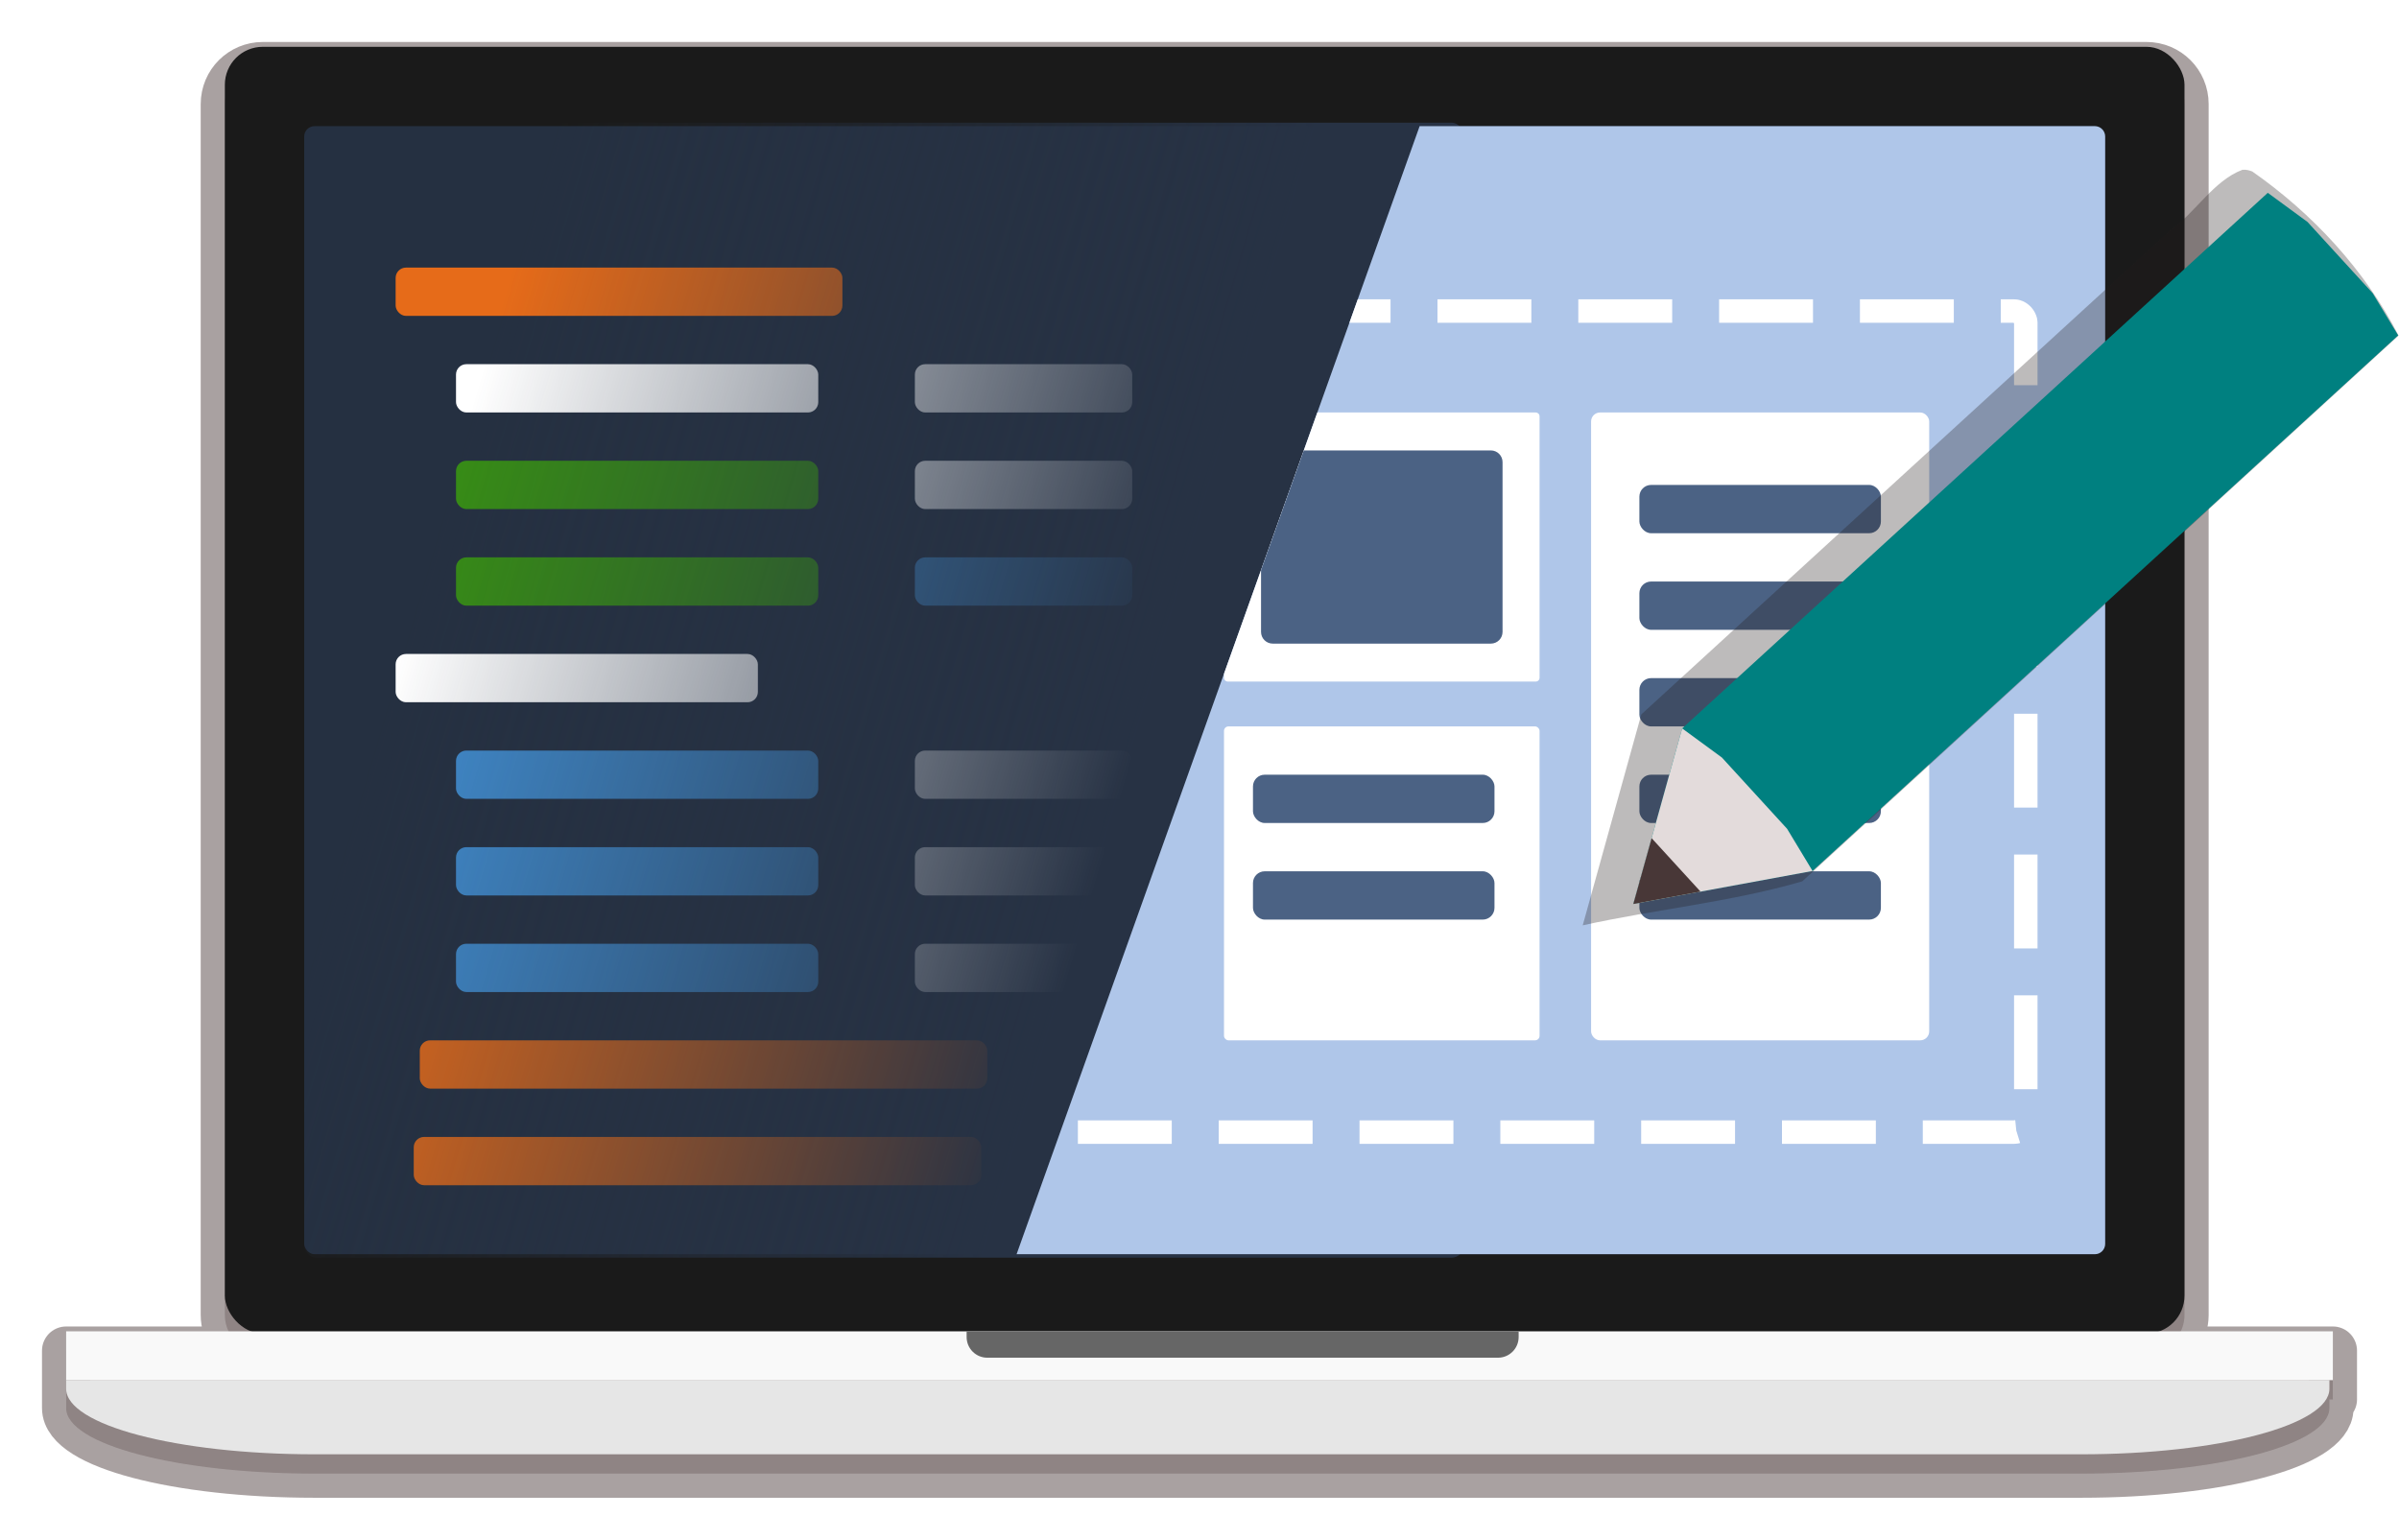 <?xml version="1.0" encoding="UTF-8" standalone="no"?>
<!-- Created with Inkscape (http://www.inkscape.org/) -->

<svg
   xmlns:dc="http://purl.org/dc/elements/1.1/"
   xmlns:cc="http://creativecommons.org/ns#"
   xmlns:rdf="http://www.w3.org/1999/02/22-rdf-syntax-ns#"
   xmlns:svg="http://www.w3.org/2000/svg"
   xmlns="http://www.w3.org/2000/svg"
   xmlns:xlink="http://www.w3.org/1999/xlink"
   xmlns:sodipodi="http://sodipodi.sourceforge.net/DTD/sodipodi-0.dtd"
   xmlns:inkscape="http://www.inkscape.org/namespaces/inkscape"
   width="140.172mm"
   height="89.976mm"
   viewBox="0 0 496.673 318.813"
   id="svg2"
   version="1.1"
   inkscape:version="0.91 r13725"
   sodipodi:docname="no-code.svg">
  <defs
     id="defs4">
    <linearGradient
       inkscape:collect="always"
       id="linearGradient5397">
      <stop
         style="stop-color:#273244;stop-opacity:1;"
         offset="0"
         id="stop5399" />
      <stop
         style="stop-color:#273244;stop-opacity:0;"
         offset="1"
         id="stop5401" />
    </linearGradient>
    <clipPath
       clipPathUnits="userSpaceOnUse"
       id="clipPath3921">
      <path
         id="path3923"
         d="m 344.504,98.076 -83.445,233.572 223.227,0 c 1.187,0 2.143,-0.955 2.143,-2.143 l 0,-229.287 c 0,-1.187 -0.955,-2.143 -2.143,-2.143 l -139.781,0 z"
         style="fill:#b3b3b3;fill-opacity:1;stroke:none"
         inkscape:connector-curvature="0" />
    </clipPath>
    <linearGradient
       inkscape:collect="always"
       xlink:href="#linearGradient5397"
       id="linearGradient5403"
       x1="-282.143"
       y1="-239.148"
       x2="-136.429"
       y2="-196.291"
       gradientUnits="userSpaceOnUse" />
    <filter
       inkscape:collect="always"
       style="color-interpolation-filters:sRGB"
       id="filter5420"
       x="-0.029"
       width="1.058"
       y="-0.047"
       height="1.094">
      <feGaussianBlur
         inkscape:collect="always"
         stdDeviation="5.705"
         id="feGaussianBlur5422" />
    </filter>
    <filter
       inkscape:collect="always"
       style="color-interpolation-filters:sRGB"
       id="filter5469"
       x="-0.058"
       width="1.116"
       y="-0.062"
       height="1.124">
      <feGaussianBlur
         inkscape:collect="always"
         stdDeviation="3.82"
         id="feGaussianBlur5471" />
    </filter>
  </defs>
  <sodipodi:namedview
     id="base"
     pagecolor="#ffffff"
     bordercolor="#666666"
     borderopacity="1.0"
     inkscape:pageopacity="0.0"
     inkscape:pageshadow="2"
     inkscape:zoom="0.49497475"
     inkscape:cx="420.84467"
     inkscape:cy="217.10516"
     inkscape:document-units="px"
     inkscape:current-layer="layer1"
     showgrid="true"
     inkscape:snap-smooth-nodes="true"
     inkscape:snap-midpoints="false"
     inkscape:object-nodes="true"
     inkscape:snap-object-midpoints="true"
     showguides="false"
     inkscape:snap-grids="false"
     inkscape:snap-global="true"
     fit-margin-top="0"
     fit-margin-left="0"
     fit-margin-right="0"
     fit-margin-bottom="0"
     inkscape:window-width="1455"
     inkscape:window-height="841"
     inkscape:window-x="-8"
     inkscape:window-y="-8"
     inkscape:window-maximized="1">
    <inkscape:grid
       type="xygrid"
       id="grid3059"
       originx="-50.592"
       originy="-661.593" />
  </sodipodi:namedview>
  <g
     inkscape:label="Calque 1"
     inkscape:groupmode="layer"
     id="layer1"
     transform="translate(-50.592,-71.956)">
    <path
       style="opacity:0.683;fill:#483737;fill-rule:evenodd;stroke:#483737;stroke-width:10;stroke-linecap:butt;stroke-linejoin:round;stroke-miterlimit:4;stroke-dasharray:none;stroke-opacity:1;filter:url(#filter5420)"
       d="m 105,85.648 c -4.353,-10e-7 -7.857,3.505 -7.857,7.857 l 0,250.713 c 0,3.42 2.167,6.308 5.205,7.393 l -38.063,0 0,10.107 0,1.787 c 0,7.519 22.938,13.57 51.43,13.57 l 365.713,0 c 28.491,0 51.43,-6.052 51.43,-13.57 l 0,-1.787 0.715,0 0,-10.107 -35.92,0 c 3.038,-1.084 5.205,-3.973 5.205,-7.393 l 0,-250.713 c 0,-4.353 -3.505,-7.857 -7.857,-7.857 l -390,0 z"
       id="rect5405"
       inkscape:connector-curvature="0" />
    <rect
       style="fill:#1a1a1a;fill-rule:evenodd;stroke:none;stroke-width:1px;stroke-linecap:butt;stroke-linejoin:miter;stroke-opacity:1"
       id="rect3043"
       width="405.714"
       height="266.429"
       x="97.143"
       y="81.648"
       ry="7.857" />
    <rect
       style="fill:#253041;fill-opacity:1;fill-rule:evenodd;stroke:none;stroke-width:1px;stroke-linecap:butt;stroke-linejoin:miter;stroke-opacity:1"
       id="rect3045"
       width="372.857"
       height="233.571"
       x="113.571"
       y="98.076"
       ry="2.143" />
    <path
       style="fill:#e6e6e6;fill-rule:evenodd;stroke:none;stroke-width:1px;stroke-linecap:butt;stroke-linejoin:miter;stroke-opacity:1"
       d="m 64.285,357.719 0,1.787 c 0,7.519 22.938,13.57 51.43,13.57 l 365.713,0 c 28.491,0 51.43,-6.052 51.43,-13.57 l 0,-1.787 -468.572,0 z"
       id="rect3047"
       inkscape:connector-curvature="0" />
    <rect
       style="fill:#f9f9f9;fill-rule:evenodd;stroke:none;stroke-width:0.776px;stroke-linecap:butt;stroke-linejoin:miter;stroke-opacity:1"
       id="rect3049"
       width="469.286"
       height="10.109"
       x="64.286"
       y="347.611"
       rx="0"
       ry="0" />
    <path
       style="fill:#666666;fill-rule:evenodd;stroke:none;stroke-width:1px;stroke-linecap:butt;stroke-linejoin:miter;stroke-opacity:1"
       d="m 250.715,347.611 0,1.18 c 0,2.374 1.911,4.285 4.285,4.285 l 105.715,0 c 2.374,0 4.285,-1.911 4.285,-4.285 l 0,-1.18 -114.285,0 z"
       id="rect3054"
       inkscape:connector-curvature="0" />
    <rect
       style="fill:#e66b19;fill-opacity:1;stroke:none"
       id="rect3061"
       width="92.5"
       height="10"
       x="132.5"
       y="127.362"
       ry="2.143" />
    <rect
       ry="2.143"
       y="147.362"
       x="145"
       height="10"
       width="75"
       id="rect3065"
       style="fill:#ffffff;stroke:none" />
    <rect
       ry="2.143"
       y="147.362"
       x="240"
       height="10"
       width="45"
       id="rect3067"
       style="fill:#ffffff;stroke:none" />
    <rect
       ry="2.143"
       y="167.362"
       x="145"
       height="10"
       width="75"
       id="rect3069"
       style="fill:#378c16;fill-opacity:1;stroke:none" />
    <rect
       ry="2.143"
       y="167.362"
       x="240"
       height="10"
       width="45"
       id="rect3071"
       style="fill:#ffffff;stroke:none" />
    <rect
       style="fill:#378c16;fill-opacity:1;stroke:none"
       id="rect3073"
       width="75"
       height="10"
       x="145"
       y="187.362"
       ry="2.143" />
    <rect
       style="fill:#418dd0;fill-opacity:1;stroke:none"
       id="rect3075"
       width="45"
       height="10"
       x="240"
       y="187.362"
       ry="2.143" />
    <rect
       style="fill:#ffffff;stroke:none"
       id="rect3077"
       width="75"
       height="10"
       x="132.5"
       y="207.362"
       ry="2.143" />
    <rect
       ry="2.143"
       y="227.362"
       x="145"
       height="10"
       width="75"
       id="rect3081"
       style="fill:#418dd0;fill-opacity:1;stroke:none" />
    <rect
       ry="2.143"
       y="227.362"
       x="240"
       height="10"
       width="45"
       id="rect3083"
       style="fill:#ffffff;stroke:none" />
    <rect
       ry="2.143"
       y="247.362"
       x="145"
       height="10"
       width="75"
       id="rect3085"
       style="fill:#418dd0;fill-opacity:1;stroke:none" />
    <rect
       ry="2.143"
       y="247.362"
       x="240"
       height="10"
       width="45"
       id="rect3087"
       style="fill:#ffffff;stroke:none" />
    <rect
       style="fill:#418dd0;fill-opacity:1;stroke:none"
       id="rect3089"
       width="75"
       height="10"
       x="145"
       y="267.362"
       ry="2.143" />
    <rect
       style="fill:#ffffff;stroke:none"
       id="rect3091"
       width="45"
       height="10"
       x="240"
       y="267.362"
       ry="2.143" />
    <rect
       style="fill:#e66b19;fill-opacity:1;stroke:none"
       id="rect3893"
       width="117.5"
       height="10"
       x="137.5"
       y="287.362"
       ry="2.143" />
    <rect
       ry="2.143"
       y="307.362"
       x="136.25"
       height="10"
       width="117.5"
       id="rect3895"
       style="fill:#e66b19;fill-opacity:1;stroke:none" />
    <rect
       style="fill:url(#linearGradient5403);fill-opacity:1;stroke:none;stroke-width:4.859;stroke-miterlimit:4;stroke-dasharray:19.436, 9.718;stroke-dashoffset:0;stroke-opacity:1"
       id="rect3953"
       width="240"
       height="235"
       x="-353.571"
       y="-332.362"
       ry="2.429"
       transform="scale(-1,-1)" />
    <path
       style="fill:#afc6e9;fill-opacity:1;stroke:none"
       d="m 344.504,98.076 -83.445,233.572 223.227,0 c 1.187,0 2.143,-0.955 2.143,-2.143 l 0,-229.287 c 0,-1.187 -0.955,-2.143 -2.143,-2.143 l -139.781,0 z"
       id="rect3897"
       inkscape:connector-curvature="0" />
    <rect
       style="fill:#ffffff;fill-opacity:1;stroke:none"
       id="rect3903"
       width="70"
       height="130"
       x="380"
       y="157.362"
       ry="1.857" />
    <rect
       ry="2.429"
       y="136.362"
       x="200"
       height="170"
       width="270"
       id="rect3905"
       style="fill:none;fill-opacity:1;stroke:#ffffff;stroke-width:4.859;stroke-miterlimit:4;stroke-dasharray:19.436, 9.718;stroke-dashoffset:0;stroke-opacity:1"
       clip-path="url(#clipPath3921)" />
    <rect
       ry="0.929"
       y="222.362"
       x="304"
       height="65"
       width="65.333"
       id="rect3907"
       style="fill:#ffffff;fill-opacity:1;stroke:none" />
    <path
       style="fill:#ffffff;fill-opacity:1;stroke:none"
       d="M 323.324,157.361 304,211.451 l 0,0.83 c 0,0.441 0.356,0.795 0.797,0.795 l 63.74,0 c 0.441,0 0.797,-0.354 0.797,-0.795 l 0,-54.123 c 0,-0.441 -0.356,-0.797 -0.797,-0.797 l -45.213,0 z"
       id="rect3909"
       inkscape:connector-curvature="0" />
    <rect
       style="fill:#4b6284;fill-opacity:1;stroke:none;stroke-width:4.859;stroke-miterlimit:4;stroke-dasharray:19.436, 9.718;stroke-dashoffset:0;stroke-opacity:1"
       id="rect3925"
       width="50"
       height="10"
       x="390"
       y="172.362"
       ry="2.429" />
    <rect
       ry="2.429"
       y="192.362"
       x="390"
       height="10"
       width="50"
       id="rect3927"
       style="fill:#4b6284;fill-opacity:1;stroke:none;stroke-width:4.859;stroke-miterlimit:4;stroke-dasharray:19.436, 9.718;stroke-dashoffset:0;stroke-opacity:1" />
    <rect
       style="fill:#4b6284;fill-opacity:1;stroke:none;stroke-width:4.859;stroke-miterlimit:4;stroke-dasharray:19.436, 9.718;stroke-dashoffset:0;stroke-opacity:1"
       id="rect3929"
       width="50"
       height="10"
       x="390"
       y="212.362"
       ry="2.429"
       transform="translate(0,6.848433e-6)" />
    <rect
       ry="2.429"
       y="232.362"
       x="390"
       height="10"
       width="50"
       id="rect3931"
       style="fill:#4b6284;fill-opacity:1;stroke:none;stroke-width:4.859;stroke-miterlimit:4;stroke-dasharray:19.436, 9.718;stroke-dashoffset:0;stroke-opacity:1"
       transform="translate(0,6.848433e-6)" />
    <rect
       style="fill:#4b6284;fill-opacity:1;stroke:none;stroke-width:4.859;stroke-miterlimit:4;stroke-dasharray:19.436, 9.718;stroke-dashoffset:0;stroke-opacity:1"
       id="rect3933"
       width="50"
       height="10"
       x="390"
       y="252.362"
       ry="2.429" />
    <rect
       style="fill:#4b6284;fill-opacity:1;stroke:none;stroke-width:4.859;stroke-miterlimit:4;stroke-dasharray:19.436, 9.718;stroke-dashoffset:0;stroke-opacity:1"
       id="rect3941"
       width="50"
       height="10"
       x="310"
       y="232.362"
       ry="2.429" />
    <rect
       ry="2.429"
       y="252.362"
       x="310"
       height="10"
       width="50"
       id="rect3943"
       style="fill:#4b6284;fill-opacity:1;stroke:none;stroke-width:4.859;stroke-miterlimit:4;stroke-dasharray:19.436, 9.718;stroke-dashoffset:0;stroke-opacity:1" />
    <path
       style="fill:#4b6284;fill-opacity:1;stroke:none;stroke-width:4.859;stroke-miterlimit:4;stroke-dasharray:19.436, 9.718;stroke-dashoffset:0;stroke-opacity:1"
       d="m 320.518,165.219 -8.85,24.77 0,12.803 c 0,1.345 1.082,2.428 2.428,2.428 l 45.143,0 c 1.345,0 2.43,-1.082 2.43,-2.428 l 0,-35.145 c 0,-1.345 -1.084,-2.428 -2.43,-2.428 l -38.721,0 z"
       id="rect3945"
       inkscape:connector-curvature="0" />
    <g
       id="g5477"
       transform="translate(-14,0)">
      <path
         inkscape:connector-curvature="0"
         id="path5443"
         d="m 528.872,107.103 c -6.048,2.268 -9.717,8.886 -14.983,12.549 -36.497,33.407 -72.992,66.816 -109.49,100.223 -4.046,14.559 -8.088,29.119 -12.133,43.678 15.064,-3.334 30.715,-4.804 45.453,-9.111 41.154,-37.668 82.306,-75.339 123.461,-113.006 -6.991,-13.629 -17.854,-25.284 -30.285,-33.969 -0.638,-0.264 -1.332,-0.414 -2.023,-0.363 z"
         style="opacity:0.545;fill:#241c1c;fill-opacity:1;stroke:none;stroke-width:10;stroke-linejoin:miter;stroke-miterlimit:4;stroke-dasharray:none;stroke-dashoffset:0;stroke-opacity:1;filter:url(#filter5469)" />
      <g
         transform="matrix(-0.738,0.675,-0.675,-0.738,697.086,-17.756)"
         id="g5436">
        <path
           style="opacity:1;fill:#008080;fill-opacity:1;stroke:none;stroke-width:10;stroke-linejoin:miter;stroke-miterlimit:4;stroke-dasharray:none;stroke-dashoffset:0;stroke-opacity:1"
           d="m 207.735,-25.66 164.286,0 32,20 -32,20 -164.286,0 -2,-10 0,-10 0,-10 z"
           id="rect5424"
           inkscape:connector-curvature="0"
           sodipodi:nodetypes="ccccccccc" />
        <path
           style="opacity:1;fill:#e3dbdb;fill-opacity:1;stroke:none;stroke-width:10;stroke-linejoin:miter;stroke-miterlimit:4;stroke-dasharray:none;stroke-dashoffset:0;stroke-opacity:1"
           d="m 321.428,-97.615 -2,10 0,10 0,10 2,10 32,-20 z"
           id="path5427"
           transform="translate(50.592,71.956)"
           inkscape:connector-curvature="0"
           sodipodi:nodetypes="ccccccc" />
        <path
           id="path5434"
           d="m 392.02,-13.16 0,15 12,-7.5 -12,-7.5 z"
           style="opacity:1;fill:#483737;fill-opacity:1;stroke:none;stroke-width:10;stroke-linejoin:miter;stroke-miterlimit:4;stroke-dasharray:none;stroke-dashoffset:0;stroke-opacity:1"
           inkscape:connector-curvature="0" />
      </g>
    </g>
  </g>
</svg>
